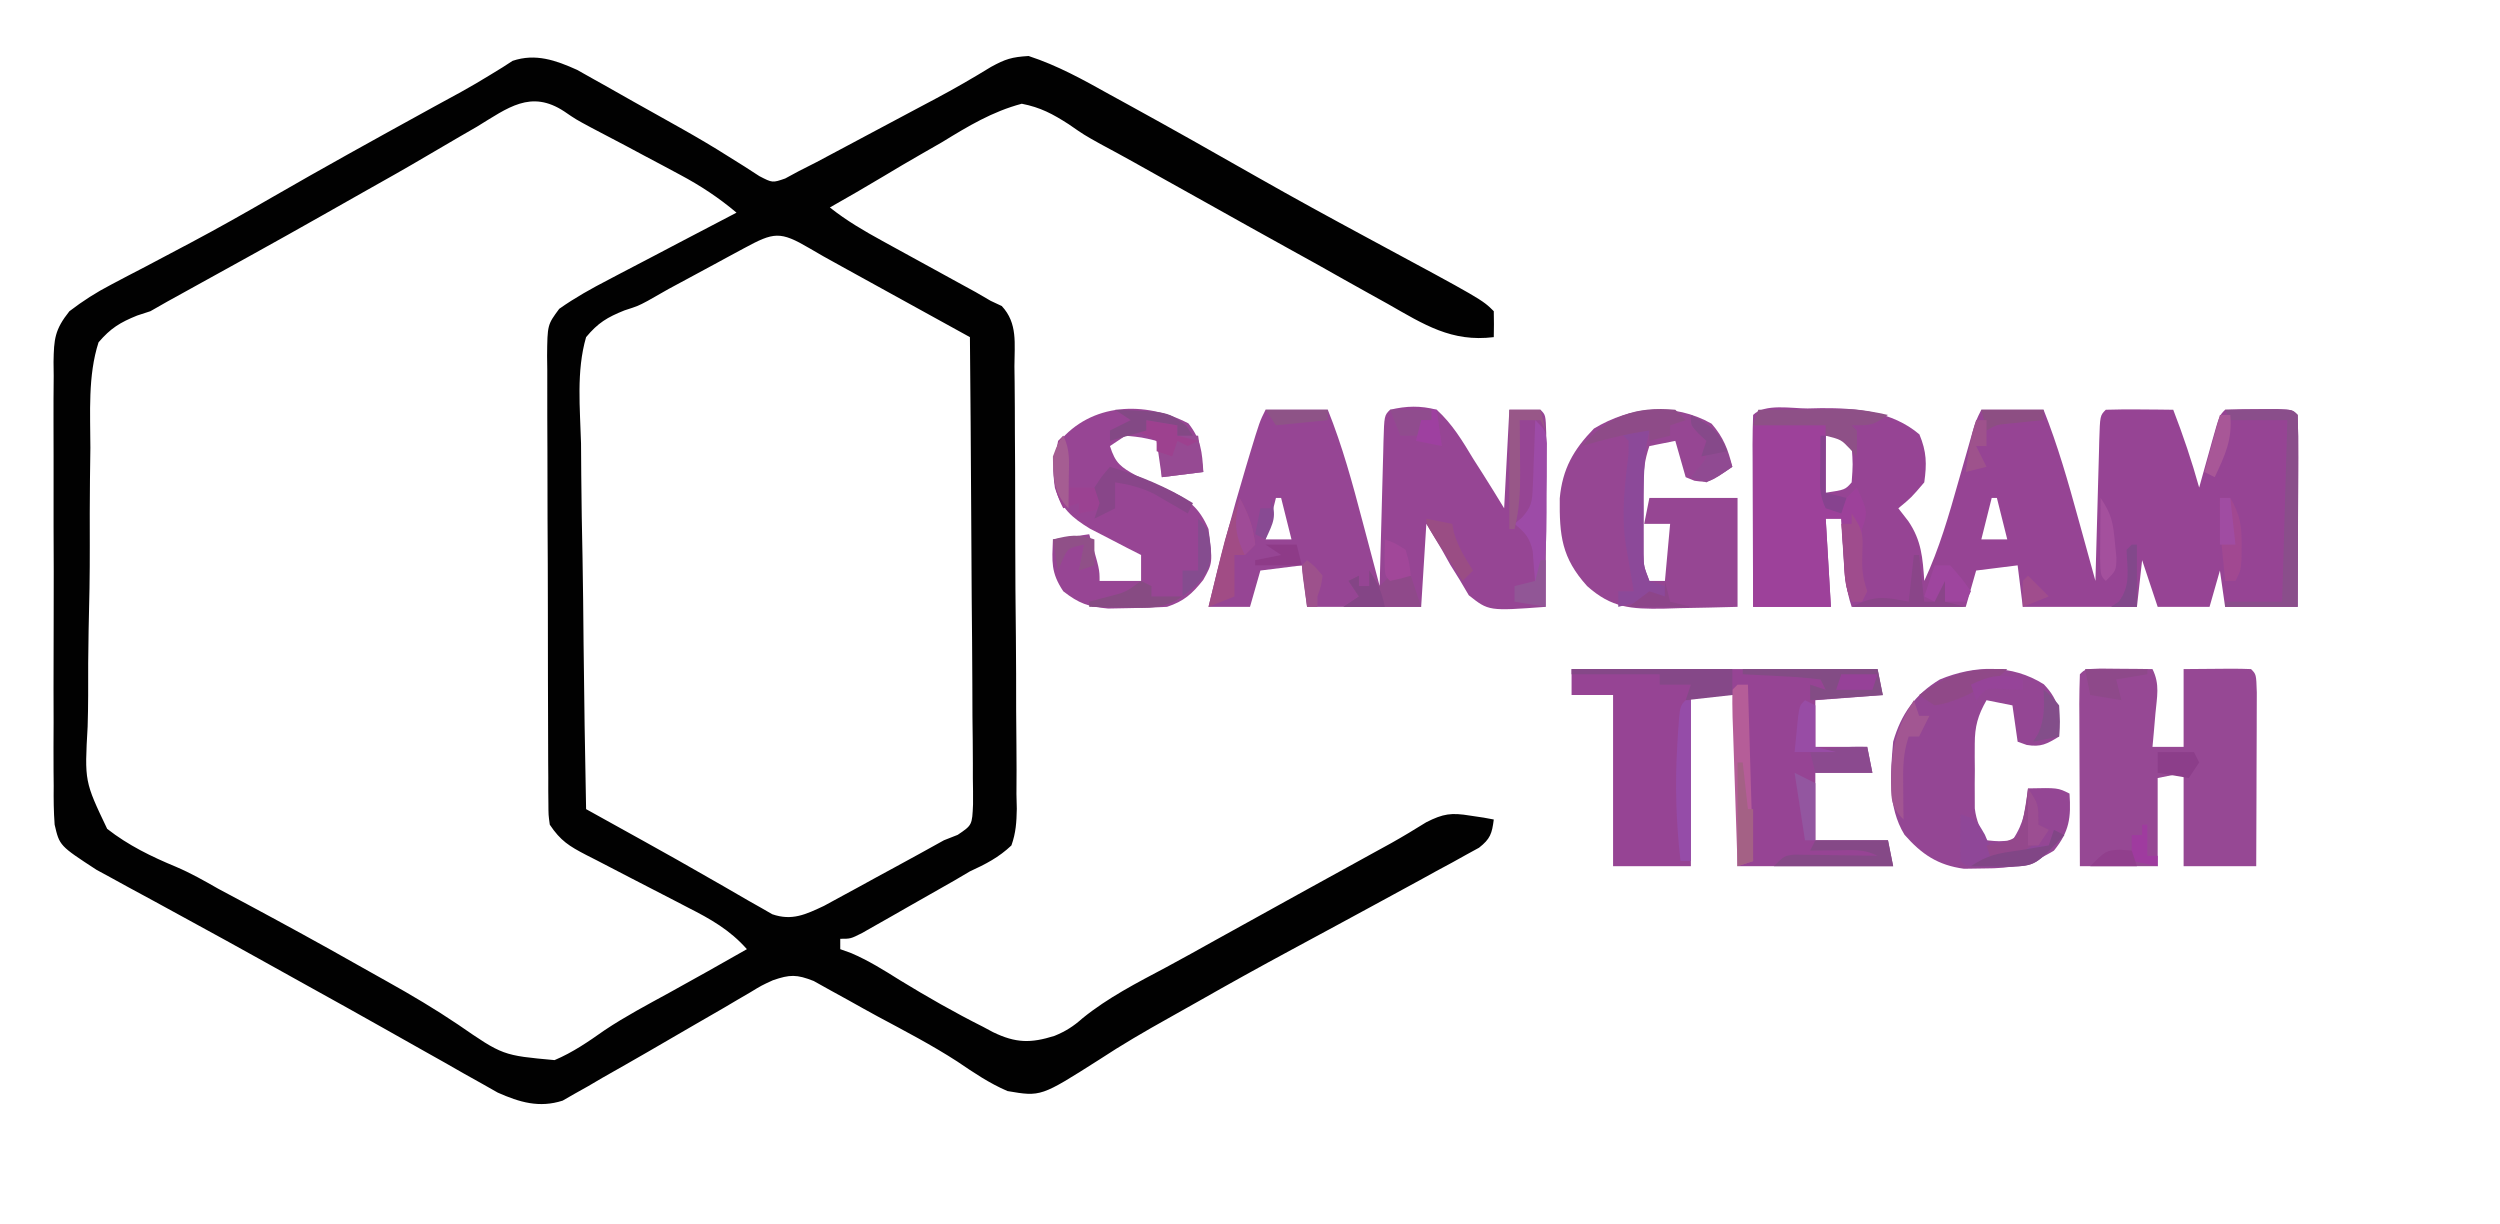 <?xml version="1.0" encoding="UTF-8"?>
<svg version="1.1" xmlns="http://www.w3.org/2000/svg" width="482" height="236">
<path d="M0 0 C1.102 0.621 2.204 1.241 3.339 1.88 C3.944 2.217 4.55 2.555 5.173 2.902 C7.095 3.976 9.008 5.064 10.921 6.154 C12.184 6.862 13.448 7.569 14.712 8.275 C15.963 8.976 17.214 9.678 18.464 10.38 C19.077 10.724 19.69 11.068 20.322 11.422 C23.312 13.112 26.259 14.841 29.158 16.684 C30.21 17.342 31.263 18 32.347 18.677 C33.73 19.573 33.73 19.573 35.141 20.487 C37.662 21.793 37.662 21.793 40.122 20.941 C41.415 20.242 41.415 20.242 42.734 19.529 C43.843 18.965 44.953 18.401 46.096 17.821 C47.367 17.147 48.637 16.47 49.906 15.791 C50.587 15.428 51.269 15.065 51.972 14.692 C53.411 13.925 54.85 13.158 56.288 12.389 C58.461 11.228 60.636 10.071 62.812 8.914 C63.513 8.54 64.215 8.166 64.937 7.781 C66.324 7.042 67.712 6.305 69.101 5.569 C72.749 3.629 76.289 1.585 79.812 -0.577 C82.587 -2.089 83.785 -2.474 87.046 -2.674 C92.643 -0.848 97.602 1.918 102.734 4.779 C103.881 5.408 105.029 6.037 106.212 6.685 C114.573 11.273 122.875 15.968 131.163 20.688 C138.198 24.689 145.295 28.567 152.421 32.404 C174.502 44.297 174.502 44.297 176.734 46.529 C176.774 48.195 176.776 49.863 176.734 51.529 C168.6 52.533 163.291 49.106 156.359 45.154 C155.189 44.503 154.019 43.854 152.849 43.206 C149.467 41.331 146.101 39.429 142.734 37.529 C141.15 36.65 139.566 35.774 137.98 34.9 C132.486 31.871 127.013 28.804 121.539 25.741 C118.575 24.084 115.609 22.429 112.643 20.775 C110.918 19.812 109.195 18.846 107.472 17.881 C105.294 16.666 103.105 15.472 100.905 14.298 C97.734 12.529 97.734 12.529 94.783 10.482 C91.677 8.491 89.362 7.244 85.734 6.529 C80.051 8.042 75.401 10.848 70.421 13.904 C69.092 14.673 67.761 15.437 66.427 16.197 C63.965 17.609 61.52 19.042 59.092 20.511 C55.666 22.569 52.21 24.557 48.734 26.529 C51.939 29.075 55.302 31.034 58.89 32.998 C59.474 33.319 60.058 33.641 60.66 33.972 C62.516 34.994 64.375 36.012 66.234 37.029 C68.683 38.369 71.131 39.713 73.577 41.06 C75.205 41.95 75.205 41.95 76.865 42.859 C77.811 43.41 78.758 43.961 79.734 44.529 C80.441 44.86 81.148 45.191 81.877 45.532 C84.977 48.866 84.323 52.767 84.315 57.153 C84.328 58.141 84.342 59.128 84.355 60.145 C84.393 63.416 84.401 66.687 84.406 69.958 C84.418 72.229 84.432 74.5 84.446 76.77 C84.47 81.533 84.477 86.296 84.475 91.06 C84.474 97.166 84.529 103.27 84.598 109.376 C84.642 114.067 84.651 118.758 84.648 123.449 C84.653 125.7 84.671 127.951 84.702 130.202 C84.741 133.351 84.729 136.496 84.705 139.646 C84.728 140.577 84.75 141.508 84.773 142.467 C84.723 145.058 84.602 147.085 83.734 149.529 C81.325 151.822 78.738 153.155 75.734 154.529 C74.748 155.11 73.762 155.691 72.746 156.29 C69.786 157.978 66.824 159.662 63.859 161.341 C62.292 162.238 62.292 162.238 60.695 163.152 C59.699 163.716 58.704 164.28 57.679 164.861 C56.777 165.374 55.875 165.886 54.945 166.415 C52.734 167.529 52.734 167.529 50.734 167.529 C50.734 168.189 50.734 168.849 50.734 169.529 C51.425 169.777 52.116 170.025 52.828 170.28 C56.174 171.718 59.152 173.571 62.222 175.505 C67.471 178.711 72.782 181.747 78.281 184.505 C78.905 184.84 79.529 185.175 80.173 185.52 C84.612 187.672 87.494 187.673 92.04 186.244 C94.152 185.384 95.715 184.396 97.413 182.873 C102.371 178.848 107.937 176.019 113.55 173.032 C116.7 171.343 119.819 169.598 122.941 167.857 C128.224 164.919 133.513 161.992 138.808 159.076 C139.465 158.713 140.123 158.351 140.8 157.978 C143.356 156.57 145.912 155.162 148.469 153.755 C150.221 152.789 151.974 151.823 153.726 150.857 C154.782 150.278 155.838 149.699 156.926 149.102 C159.232 147.81 161.471 146.456 163.714 145.06 C167.013 143.387 168.57 143.187 172.171 143.779 C173.036 143.908 173.901 144.037 174.792 144.169 C175.433 144.288 176.074 144.407 176.734 144.529 C176.391 147.227 176.07 148.266 173.89 149.97 C173.084 150.411 172.278 150.852 171.448 151.306 C170.082 152.066 170.082 152.066 168.689 152.841 C167.195 153.646 167.195 153.646 165.671 154.466 C164.641 155.035 163.61 155.603 162.548 156.189 C159.285 157.984 156.011 159.759 152.734 161.529 C150.714 162.624 148.695 163.719 146.675 164.814 C143.695 166.428 140.715 168.039 137.731 169.645 C131.725 172.883 125.761 176.183 119.833 179.561 C117.908 180.656 115.977 181.742 114.042 182.819 C109.471 185.365 105.005 187.973 100.632 190.849 C89.41 197.986 89.41 197.986 82.984 196.888 C79.498 195.397 76.43 193.315 73.302 191.19 C68.362 187.995 63.141 185.278 57.958 182.501 C56.066 181.477 54.191 180.428 52.316 179.373 C51.139 178.725 49.962 178.078 48.784 177.431 C47.739 176.848 46.694 176.266 45.618 175.665 C42.331 174.37 41.032 174.391 37.734 175.529 C35.551 176.532 35.551 176.532 33.425 177.83 C32.196 178.546 32.196 178.546 30.943 179.276 C30.07 179.793 29.196 180.309 28.296 180.841 C26.421 181.926 24.544 183.009 22.667 184.091 C19.681 185.82 16.696 187.551 13.715 189.287 C10.773 190.99 7.818 192.668 4.859 194.341 C3.951 194.875 3.043 195.408 2.107 195.958 C1.244 196.441 0.381 196.925 -0.509 197.423 C-1.26 197.855 -2.011 198.287 -2.785 198.731 C-7.295 200.181 -11.065 199.062 -15.295 197.185 C-16.301 196.615 -17.308 196.045 -18.344 195.458 C-19.491 194.817 -20.638 194.176 -21.82 193.515 C-23.052 192.811 -24.284 192.108 -25.516 191.404 C-26.809 190.676 -28.103 189.95 -29.397 189.224 C-32.058 187.731 -34.717 186.231 -37.373 184.728 C-42.094 182.057 -46.837 179.428 -51.581 176.8 C-54.891 174.967 -58.196 173.125 -61.501 171.283 C-65.618 168.991 -69.745 166.717 -73.884 164.465 C-76.373 163.109 -78.859 161.747 -81.345 160.385 C-83.093 159.43 -84.847 158.484 -86.601 157.538 C-88.195 156.663 -88.195 156.663 -89.821 155.771 C-90.754 155.264 -91.687 154.757 -92.649 154.235 C-99.791 149.579 -99.791 149.579 -100.732 145.523 C-100.918 143.018 -100.942 140.556 -100.913 138.044 C-100.922 137.096 -100.931 136.147 -100.94 135.17 C-100.962 132.039 -100.947 128.91 -100.93 125.779 C-100.934 123.601 -100.939 121.423 -100.945 119.245 C-100.952 114.682 -100.942 110.119 -100.918 105.556 C-100.89 99.708 -100.906 93.861 -100.936 88.013 C-100.954 83.516 -100.948 79.019 -100.935 74.522 C-100.932 72.366 -100.936 70.21 -100.948 68.054 C-100.961 65.04 -100.941 62.027 -100.913 59.013 C-100.923 58.123 -100.934 57.232 -100.944 56.315 C-100.868 51.9 -100.722 50.101 -97.89 46.54 C-95.277 44.537 -92.748 42.92 -89.829 41.4 C-88.78 40.846 -87.732 40.293 -86.652 39.723 C-85.535 39.143 -84.417 38.563 -83.266 37.966 C-80.897 36.715 -78.528 35.461 -76.161 34.205 C-75.569 33.892 -74.978 33.578 -74.368 33.256 C-69.166 30.496 -64.05 27.603 -58.954 24.654 C-49.14 18.988 -39.229 13.508 -29.3 8.047 C-28.708 7.721 -28.115 7.395 -27.505 7.058 C-25.793 6.119 -24.078 5.185 -22.362 4.252 C-20.436 3.18 -18.529 2.072 -16.655 0.911 C-15.893 0.443 -15.13 -0.024 -14.344 -0.506 C-13.714 -0.914 -13.084 -1.321 -12.435 -1.741 C-8.008 -3.231 -4.118 -1.855 0 0 Z M-19.329 10.966 C-20.38 11.572 -21.432 12.178 -22.515 12.803 C-24.707 14.068 -26.892 15.347 -29.069 16.639 C-32.946 18.931 -36.866 21.139 -40.795 23.341 C-43.614 24.924 -46.425 26.52 -49.235 28.119 C-53.597 30.593 -57.973 33.04 -62.36 35.47 C-62.961 35.803 -63.563 36.137 -64.182 36.48 C-67.106 38.099 -70.031 39.715 -72.957 41.329 C-74.558 42.215 -74.558 42.215 -76.192 43.119 C-77.125 43.633 -78.057 44.147 -79.018 44.677 C-80.09 45.288 -81.162 45.899 -82.266 46.529 C-83.107 46.803 -83.949 47.078 -84.815 47.361 C-88.125 48.704 -89.926 49.8 -92.266 52.529 C-94.349 58.982 -93.847 66.189 -93.841 72.888 C-93.865 74.918 -93.892 76.948 -93.92 78.979 C-93.966 83.233 -93.973 87.485 -93.955 91.739 C-93.937 97.174 -94.042 102.599 -94.181 108.032 C-94.27 112.226 -94.28 116.418 -94.269 120.613 C-94.275 122.615 -94.308 124.616 -94.369 126.617 C-94.967 137.189 -94.967 137.189 -90.6 146.334 C-86.525 149.514 -82.076 151.683 -77.32 153.656 C-74.483 154.862 -71.839 156.363 -69.165 157.892 C-67.325 158.878 -65.484 159.861 -63.641 160.841 C-56.522 164.664 -49.431 168.527 -42.404 172.517 C-40.489 173.602 -38.57 174.679 -36.646 175.748 C-31.953 178.365 -27.4 181.068 -22.942 184.072 C-14.327 190.012 -14.327 190.012 -4.344 190.919 C-0.837 189.439 2.2 187.342 5.302 185.154 C9.302 182.481 13.54 180.245 17.756 177.935 C22.777 175.183 27.754 172.355 32.734 169.529 C29.474 165.831 25.749 163.727 21.413 161.525 C20.713 161.16 20.014 160.796 19.293 160.42 C16.313 158.868 13.325 157.334 10.337 155.799 C8.151 154.672 5.969 153.536 3.788 152.4 C2.773 151.884 2.773 151.884 1.737 151.358 C-1.516 149.662 -3.19 148.643 -5.266 145.529 C-5.524 143.656 -5.524 143.656 -5.534 141.512 C-5.542 140.698 -5.551 139.883 -5.56 139.044 C-5.559 138.154 -5.558 137.264 -5.557 136.347 C-5.564 135.407 -5.57 134.467 -5.577 133.499 C-5.596 130.385 -5.6 127.271 -5.602 124.158 C-5.609 121.997 -5.615 119.836 -5.622 117.675 C-5.634 113.143 -5.638 108.611 -5.637 104.079 C-5.637 98.267 -5.664 92.456 -5.699 86.644 C-5.721 82.18 -5.725 77.717 -5.724 73.253 C-5.726 71.11 -5.735 68.967 -5.75 66.824 C-5.77 63.829 -5.764 60.835 -5.752 57.84 C-5.763 56.952 -5.775 56.064 -5.786 55.149 C-5.725 49.148 -5.725 49.148 -3.448 46.073 C-0.395 43.912 2.809 42.134 6.124 40.419 C6.829 40.048 7.533 39.676 8.259 39.293 C10.497 38.115 12.74 36.947 14.984 35.779 C16.507 34.979 18.031 34.178 19.554 33.376 C23.276 31.419 27.004 29.472 30.734 27.529 C27.276 24.62 23.823 22.342 19.839 20.216 C18.718 19.616 17.597 19.015 16.443 18.396 C15.281 17.78 14.118 17.164 12.921 16.529 C11.771 15.913 10.62 15.296 9.435 14.662 C7.201 13.468 4.958 12.29 2.708 11.128 C-0.266 9.529 -0.266 9.529 -2.484 8.01 C-8.931 3.774 -13.303 7.289 -19.329 10.966 Z M32.202 34.38 C31.081 34.985 29.959 35.59 28.804 36.212 C27.923 36.692 27.923 36.692 27.024 37.181 C25.271 38.134 23.514 39.079 21.757 40.025 C17.653 42.215 17.653 42.215 13.619 44.529 C11.734 45.529 11.734 45.529 9.131 46.372 C5.809 47.707 4.042 48.763 1.734 51.529 C-0.175 58.064 0.576 65.299 0.757 72.021 C0.776 74.053 0.79 76.084 0.8 78.116 C0.838 83.454 0.936 88.788 1.047 94.125 C1.149 99.574 1.195 105.024 1.245 110.474 C1.352 121.16 1.523 131.844 1.734 142.529 C2.248 142.814 2.762 143.099 3.291 143.393 C5.648 144.7 8.005 146.007 10.361 147.315 C11.17 147.763 11.979 148.212 12.812 148.674 C17.123 151.067 21.42 153.48 25.691 155.947 C26.512 156.415 27.334 156.884 28.181 157.367 C29.815 158.299 31.442 159.242 33.064 160.195 C33.869 160.649 34.674 161.104 35.503 161.572 C36.549 162.175 36.549 162.175 37.616 162.791 C41.418 164.115 44.08 162.836 47.609 161.178 C49.156 160.334 49.156 160.334 50.734 159.474 C51.868 158.859 53.002 158.244 54.171 157.611 C55.359 156.959 56.546 156.306 57.734 155.654 C58.921 155.009 60.108 154.364 61.296 153.72 C64.45 152.003 67.6 150.283 70.734 148.529 C71.606 148.186 72.479 147.842 73.378 147.489 C76.166 145.61 76.166 145.61 76.335 141.599 C76.349 139.919 76.336 138.239 76.301 136.559 C76.302 135.642 76.303 134.725 76.303 133.78 C76.3 130.744 76.261 127.709 76.222 124.673 C76.213 122.57 76.205 120.467 76.2 118.364 C76.181 112.825 76.132 107.287 76.077 101.748 C76.026 96.098 76.003 90.447 75.978 84.796 C75.924 73.707 75.839 62.618 75.734 51.529 C74.892 51.065 74.05 50.601 73.183 50.124 C70.031 48.387 66.879 46.65 63.728 44.913 C62.369 44.164 61.011 43.415 59.652 42.667 C57.688 41.585 55.724 40.502 53.761 39.419 C53.163 39.09 52.565 38.761 51.948 38.421 C47.163 35.781 47.163 35.781 44.81 34.397 C39.107 31.045 37.935 31.284 32.202 34.38 Z " fill="#010101" transform="translate(111.266,13.471)"/>
<path d="M0 0 C0.874 -0.021 1.748 -0.041 2.648 -0.062 C9.335 -0.102 16.282 0.52 21.562 5 C22.956 8.345 23.003 10.664 22.5 14.25 C20 17.188 20 17.188 17.5 19.25 C18.139 20.075 18.779 20.9 19.438 21.75 C21.964 25.482 22.194 28.807 22.5 33.25 C25.413 27.004 27.254 20.56 29.125 13.938 C29.741 11.774 30.358 9.611 30.977 7.449 C31.245 6.499 31.514 5.548 31.792 4.569 C32.5 2.25 32.5 2.25 33.5 0.25 C37.46 0.25 41.42 0.25 45.5 0.25 C48.237 7.121 50.232 14.122 52.188 21.25 C52.508 22.406 52.828 23.563 53.158 24.754 C53.942 27.585 54.723 30.417 55.5 33.25 C55.538 31.804 55.538 31.804 55.576 30.328 C55.67 26.763 55.77 23.198 55.872 19.633 C55.916 18.088 55.957 16.543 55.997 14.997 C56.055 12.781 56.119 10.564 56.184 8.348 C56.2 7.653 56.217 6.958 56.234 6.242 C56.386 1.364 56.386 1.364 57.5 0.25 C59.686 0.177 61.875 0.166 64.062 0.188 C65.859 0.201 65.859 0.201 67.691 0.215 C68.618 0.226 69.545 0.238 70.5 0.25 C72.415 5.213 74.07 10.12 75.5 15.25 C75.916 13.751 75.916 13.751 76.34 12.223 C76.706 10.919 77.071 9.616 77.438 8.312 C77.62 7.653 77.802 6.994 77.99 6.314 C79.387 1.363 79.387 1.363 80.5 0.25 C82.665 0.151 84.833 0.12 87 0.125 C88.186 0.122 89.372 0.12 90.594 0.117 C93.5 0.25 93.5 0.25 94.5 1.25 C94.589 3.989 94.615 6.703 94.598 9.441 C94.596 10.261 94.595 11.081 94.593 11.926 C94.588 14.555 94.575 17.184 94.562 19.812 C94.557 21.59 94.553 23.368 94.549 25.146 C94.538 29.514 94.521 33.882 94.5 38.25 C89.88 38.25 85.26 38.25 80.5 38.25 C80.005 34.785 80.005 34.785 79.5 31.25 C78.84 33.56 78.18 35.87 77.5 38.25 C74.2 38.25 70.9 38.25 67.5 38.25 C66.51 35.28 65.52 32.31 64.5 29.25 C64.17 32.22 63.84 35.19 63.5 38.25 C56.24 38.25 48.98 38.25 41.5 38.25 C41.005 34.29 41.005 34.29 40.5 30.25 C36.54 30.745 36.54 30.745 32.5 31.25 C31.84 33.56 31.18 35.87 30.5 38.25 C23.24 38.25 15.98 38.25 8.5 38.25 C7.344 34.783 7.172 31.709 6.938 28.062 C6.854 26.79 6.77 25.518 6.684 24.207 C6.623 23.231 6.562 22.255 6.5 21.25 C5.51 21.25 4.52 21.25 3.5 21.25 C3.83 26.86 4.16 32.47 4.5 38.25 C-0.45 38.25 -5.4 38.25 -10.5 38.25 C-10.525 32.999 -10.543 27.748 -10.555 22.497 C-10.56 20.709 -10.567 18.921 -10.575 17.134 C-10.588 14.569 -10.593 12.005 -10.598 9.441 C-10.603 8.637 -10.608 7.833 -10.613 7.005 C-10.613 5.086 -10.562 3.168 -10.5 1.25 C-8.242 -1.008 -3.028 0.017 0 0 Z M3.5 5.25 C3.5 8.88 3.5 12.51 3.5 16.25 C7.243 15.679 7.243 15.679 8.5 14.25 C8.75 10.792 8.75 10.792 8.5 7.25 C7.84 6.59 7.18 5.93 6.5 5.25 C5.51 5.25 4.52 5.25 3.5 5.25 Z M35.5 17.25 C34.84 19.89 34.18 22.53 33.5 25.25 C35.15 25.25 36.8 25.25 38.5 25.25 C37.84 22.61 37.18 19.97 36.5 17.25 C36.17 17.25 35.84 17.25 35.5 17.25 Z " fill="#964494" transform="translate(348.5,78.75)"/>
<path d="M0 0 C3.96 0 7.92 0 12 0 C14.823 7.019 16.763 14.189 18.688 21.5 C19.008 22.704 19.328 23.908 19.658 25.148 C20.442 28.098 21.223 31.049 22 34 C22.038 32.508 22.038 32.508 22.076 30.987 C22.17 27.31 22.27 23.633 22.372 19.956 C22.416 18.362 22.457 16.768 22.497 15.175 C22.555 12.888 22.619 10.602 22.684 8.316 C22.7 7.6 22.717 6.883 22.734 6.145 C22.886 1.114 22.886 1.114 24 0 C27.166 -0.752 29.845 -0.822 33 0 C36.015 2.749 37.971 6.02 40.062 9.5 C40.642 10.406 41.221 11.312 41.818 12.246 C43.241 14.48 44.624 16.738 46 19 C46.33 12.73 46.66 6.46 47 0 C48.98 0 50.96 0 53 0 C54 1 54 1 54.114 4.51 C54.113 6.07 54.108 7.631 54.098 9.191 C54.096 10.011 54.095 10.831 54.093 11.676 C54.088 14.305 54.075 16.934 54.062 19.562 C54.057 21.34 54.053 23.118 54.049 24.896 C54.038 29.264 54.021 33.632 54 38 C43.025 38.812 43.025 38.812 39.184 35.77 C38.607 34.794 38.031 33.818 37.438 32.812 C36.838 31.85 36.239 30.887 35.621 29.895 C35.086 28.939 34.551 27.984 34 27 C33.01 25.35 32.02 23.7 31 22 C30.67 27.28 30.34 32.56 30 38 C22.74 38 15.48 38 8 38 C7.67 35.36 7.34 32.72 7 30 C3.04 30.495 3.04 30.495 -1 31 C-1.66 33.31 -2.32 35.62 -3 38 C-5.64 38 -8.28 38 -11 38 C-8.854 28.963 -6.484 20.022 -3.812 11.125 C-3.551 10.251 -3.289 9.378 -3.019 8.478 C-1.135 2.271 -1.135 2.271 0 0 Z M2 17 C1.34 19.64 0.68 22.28 0 25 C1.65 25 3.3 25 5 25 C4.34 22.36 3.68 19.72 3 17 C2.67 17 2.34 17 2 17 Z " fill="#964594" transform="translate(244,79)"/>
<path d="M0 0 C19.667 0 39.333 0 59 0 C59.495 2.475 59.495 2.475 60 5 C53.565 5.495 53.565 5.495 47 6 C47 8.97 47 11.94 47 15 C50.3 15 53.6 15 57 15 C57.495 17.475 57.495 17.475 58 20 C54.37 20 50.74 20 47 20 C47 24.29 47 28.58 47 33 C51.62 33 56.24 33 61 33 C61.495 35.475 61.495 35.475 62 38 C52.1 38 42.2 38 32 38 C32 27.11 32 16.22 32 5 C29.03 5 26.06 5 23 5 C23 15.89 23 26.78 23 38 C18.05 38 13.1 38 8 38 C8 27.11 8 16.22 8 5 C5.36 5 2.72 5 0 5 C0 3.35 0 1.7 0 0 Z " fill="#964494" transform="translate(303,129)"/>
<path d="M0 0 C1.792 0.017 1.792 0.017 3.621 0.035 C5.417 0.049 5.417 0.049 7.25 0.062 C8.177 0.074 9.104 0.086 10.059 0.098 C11.531 3.042 10.908 5.472 10.621 8.723 C10.519 9.911 10.417 11.1 10.312 12.324 C10.229 13.239 10.145 14.155 10.059 15.098 C12.039 15.098 14.019 15.098 16.059 15.098 C16.059 10.148 16.059 5.198 16.059 0.098 C26.117 0 26.117 0 29.059 0.098 C30.059 1.098 30.059 1.098 30.172 4.608 C30.172 6.168 30.166 7.729 30.156 9.289 C30.155 10.109 30.153 10.929 30.152 11.773 C30.146 14.402 30.134 17.031 30.121 19.66 C30.116 21.438 30.112 23.216 30.107 24.994 C30.096 29.362 30.079 33.73 30.059 38.098 C25.439 38.098 20.819 38.098 16.059 38.098 C16.059 32.158 16.059 26.218 16.059 20.098 C14.409 20.428 12.759 20.758 11.059 21.098 C11.059 26.708 11.059 32.318 11.059 38.098 C6.109 38.098 1.159 38.098 -3.941 38.098 C-3.966 32.847 -3.984 27.596 -3.996 22.344 C-4.001 20.557 -4.008 18.769 -4.017 16.981 C-4.029 14.417 -4.035 11.853 -4.039 9.289 C-4.044 8.485 -4.049 7.681 -4.055 6.852 C-4.055 4.934 -4.003 3.015 -3.941 1.098 C-2.941 0.098 -2.941 0.098 0 0 Z " fill="#964894" transform="translate(404.941,128.902)"/>
<path d="M0 0 C2.299 2.659 3.153 4.923 4 8.312 C-0.431 11.389 -0.431 11.389 -3.312 11 C-3.869 10.773 -4.426 10.546 -5 10.312 C-5.66 8.002 -6.32 5.692 -7 3.312 C-8.65 3.643 -10.3 3.973 -12 4.312 C-12.947 7.152 -13.129 8.931 -13.133 11.875 C-13.134 12.754 -13.135 13.633 -13.137 14.539 C-13.133 15.454 -13.129 16.37 -13.125 17.312 C-13.129 18.228 -13.133 19.143 -13.137 20.086 C-13.135 21.405 -13.135 21.405 -13.133 22.75 C-13.132 23.553 -13.131 24.356 -13.129 25.184 C-13.08 27.501 -13.08 27.501 -12 30.312 C-11.01 30.312 -10.02 30.312 -9 30.312 C-8.67 26.683 -8.34 23.052 -8 19.312 C-9.65 19.312 -11.3 19.312 -13 19.312 C-12.67 17.663 -12.34 16.012 -12 14.312 C-6.39 14.312 -0.78 14.312 5 14.312 C5 21.242 5 28.172 5 35.312 C1.291 35.421 -2.415 35.5 -6.125 35.562 C-7.172 35.596 -8.218 35.63 -9.297 35.664 C-15.559 35.743 -19.26 35.544 -24 31.312 C-28.932 25.848 -29.351 21.556 -29.281 14.395 C-28.762 8.706 -26.622 4.978 -22.688 0.938 C-15.578 -3.361 -7.335 -4.126 0 0 Z " fill="#964693" transform="translate(330,81.688)"/>
<path d="M0 0 C2.427 3.074 2.652 5.518 2.875 9.375 C0.235 9.705 -2.405 10.035 -5.125 10.375 C-5.455 8.065 -5.785 5.755 -6.125 3.375 C-8.983 2.69 -8.983 2.69 -12.125 2.375 C-13.115 3.035 -14.105 3.695 -15.125 4.375 C-14.073 7.692 -13.086 8.397 -9.973 10.121 C-8.082 10.988 -6.177 11.817 -4.268 12.643 C-0.105 14.555 2.046 16.14 3.875 20.375 C4.704 26.902 4.704 26.902 2.855 30.188 C0.713 32.881 -0.838 34.279 -4.125 35.375 C-6.58 35.522 -9.04 35.596 -11.5 35.625 C-12.807 35.651 -14.114 35.677 -15.461 35.703 C-19.305 35.359 -21.11 34.721 -24.125 32.375 C-26.554 28.731 -26.287 26.663 -26.125 22.375 C-22.66 21.88 -22.66 21.88 -19.125 21.375 C-17.125 28.125 -17.125 28.125 -17.125 30.375 C-14.485 30.375 -11.845 30.375 -9.125 30.375 C-9.125 28.725 -9.125 27.075 -9.125 25.375 C-10.029 24.916 -10.932 24.457 -11.863 23.984 C-13.055 23.365 -14.246 22.745 -15.438 22.125 C-16.609 21.522 -17.781 20.918 -18.988 20.297 C-22.555 18.111 -24.484 16.415 -25.742 12.41 C-26.2 8.908 -26.339 6.882 -24.938 3.562 C-18.715 -3.948 -8.45 -4.394 0 0 Z " fill="#974594" transform="translate(229.125,81.625)"/>
<path d="M0 0 C3.177 3.382 3.036 5.516 2.938 10.062 C0.583 11.492 -0.543 12.149 -3.312 11.688 C-3.89 11.481 -4.468 11.275 -5.062 11.062 C-5.393 8.752 -5.723 6.442 -6.062 4.062 C-8.537 3.567 -8.537 3.567 -11.062 3.062 C-12.733 5.991 -13.318 8.106 -13.328 11.469 C-13.331 12.295 -13.333 13.121 -13.336 13.973 C-13.328 14.827 -13.32 15.682 -13.312 16.562 C-13.32 17.417 -13.328 18.272 -13.336 19.152 C-13.333 19.979 -13.331 20.805 -13.328 21.656 C-13.326 22.406 -13.324 23.155 -13.321 23.928 C-13.03 26.332 -12.255 27.971 -11.062 30.062 C-8.646 30.313 -8.646 30.313 -6.062 30.062 C-3.766 26.618 -3.522 24.124 -3.062 20.062 C2.688 19.938 2.688 19.938 4.938 21.062 C5.262 25.709 4.906 28.402 1.938 32.062 C-2.656 34.867 -6.211 35.495 -11.562 35.5 C-13.465 35.529 -13.465 35.529 -15.406 35.559 C-20.439 34.876 -23.55 32.783 -26.875 29 C-30.186 23.598 -29.582 17.167 -29.062 11.062 C-27.525 5.732 -24.857 1.961 -20.062 -0.938 C-13.37 -3.693 -6.198 -3.921 0 0 Z " fill="#944694" transform="translate(394.062,131.938)"/>
<path d="M0 0 C1.281 0.009 2.563 0.018 3.883 0.027 C4.87 0.039 5.858 0.051 6.875 0.062 C5.885 0.557 5.885 0.557 4.875 1.062 C4.821 3.354 4.782 5.646 4.75 7.938 C4.727 9.214 4.704 10.49 4.68 11.805 C4.519 15.148 4.519 15.148 6.875 17.062 C8.195 15.742 9.515 14.422 10.875 13.062 C13 17.688 13 17.688 11.875 21.062 C11.783 22.56 11.745 24.062 11.75 25.562 C11.747 26.336 11.745 27.109 11.742 27.906 C11.794 30.247 11.794 30.247 12.875 33.062 C12.545 33.722 12.215 34.383 11.875 35.062 C11.215 35.062 10.555 35.062 9.875 35.062 C8.394 32.101 8.522 29.227 8.312 25.938 C8.187 24.016 8.187 24.016 8.059 22.055 C7.998 21.067 7.937 20.08 7.875 19.062 C6.885 19.062 5.895 19.062 4.875 19.062 C5.205 24.672 5.535 30.282 5.875 36.062 C0.925 36.062 -4.025 36.062 -9.125 36.062 C-9.125 24.512 -9.125 12.963 -9.125 1.062 C-6.122 -0.439 -3.334 -0.03 0 0 Z " fill="#9D419A" transform="translate(347.125,80.938)"/>
<path d="M0 0 C2.146 -0.027 4.292 -0.046 6.438 -0.062 C7.632 -0.074 8.827 -0.086 10.059 -0.098 C13 0 13 0 14 1 C14.089 3.739 14.115 6.453 14.098 9.191 C14.096 10.011 14.095 10.831 14.093 11.676 C14.088 14.305 14.075 16.934 14.062 19.562 C14.057 21.34 14.053 23.118 14.049 24.896 C14.038 29.264 14.021 33.632 14 38 C9.38 38 4.76 38 0 38 C0 37.67 0 37.34 0 37 C3.63 37 7.26 37 11 37 C11.33 25.45 11.66 13.9 12 2 C8.37 2 4.74 2 1 2 C0.67 1.34 0.34 0.68 0 0 Z " fill="#8A4E8B" transform="translate(429,79)"/>
<path d="M0 0 C-0.162 0.78 -0.325 1.56 -0.492 2.363 C-1.139 6.994 -1.145 11.518 -1.125 16.188 C-1.129 17.089 -1.133 17.991 -1.137 18.92 C-1.135 19.786 -1.134 20.651 -1.133 21.543 C-1.132 22.327 -1.131 23.111 -1.129 23.919 C-1.077 26.196 -1.077 26.196 0 29 C0.99 29.33 1.98 29.66 3 30 C3 30.66 3 31.32 3 32 C2.257 32.144 1.515 32.289 0.75 32.438 C-1.52 32.902 -3.758 33.419 -6 34 C-6 33.01 -6 32.02 -6 31 C-5.01 31 -4.02 31 -3 31 C-3.144 30.169 -3.289 29.337 -3.438 28.48 C-3.623 27.394 -3.809 26.307 -4 25.188 C-4.186 24.109 -4.371 23.03 -4.562 21.918 C-5.444 16.036 -4.724 10.359 -4.023 4.496 C-4.016 3.672 -4.008 2.849 -4 2 C-4.66 1.34 -5.32 0.68 -6 0 C-3.509 -1.245 -2.589 -0.777 0 0 Z " fill="#8C4999" transform="translate(318,83)"/>
<path d="M0 0 C0.66 0 1.32 0 2 0 C2.33 11.22 2.66 22.44 3 34 C1.515 34.495 1.515 34.495 0 35 C-0.167 30.176 -0.328 25.353 -0.482 20.529 C-0.536 18.886 -0.591 17.244 -0.648 15.602 C-0.73 13.246 -0.805 10.891 -0.879 8.535 C-0.906 7.797 -0.933 7.058 -0.961 6.297 C-1.013 4.532 -1.012 2.766 -1 1 C-0.67 0.67 -0.34 0.34 0 0 Z " fill="#B55D98" transform="translate(335,132)"/>
<path d="M0 0 C2.97 0.495 2.97 0.495 6 1 C6 1.66 6 2.32 6 3 C7.32 3 8.64 3 10 3 C10.33 5.31 10.66 7.62 11 10 C8.36 10.33 5.72 10.66 3 11 C2.876 9.329 2.876 9.329 2.75 7.625 C2.421 3.942 2.421 3.942 -0.062 2.562 C-0.702 2.377 -1.341 2.191 -2 2 C-1.34 2 -0.68 2 0 2 C0 1.34 0 0.68 0 0 Z " fill="#964A93" transform="translate(221,81)"/>
<path d="M0 0 C8.58 0 17.16 0 26 0 C26.33 1.65 26.66 3.3 27 5 C22.38 5.33 17.76 5.66 13 6 C13 5.01 13 4.02 13 3 C13.99 3.33 14.98 3.66 16 4 C15.67 3.34 15.34 2.68 15 2 C12.451 1.688 9.996 1.487 7.438 1.375 C6.727 1.336 6.016 1.298 5.283 1.258 C3.523 1.163 1.761 1.081 0 1 C0 0.67 0 0.34 0 0 Z " fill="#834C85" transform="translate(336,129)"/>
<path d="M0 0 C3 1 3 1 4.688 3.938 C6 7 6 7 6 9 C7.072 8.505 8.145 8.01 9.25 7.5 C12.254 6.113 13.459 6 17 6 C17.33 5.01 17.66 4.02 18 3 C18.66 3.33 19.32 3.66 20 4 C14.422 9.879 14.422 9.879 9.336 10.133 C8.359 10.13 7.382 10.128 6.375 10.125 C5.393 10.128 4.41 10.13 3.398 10.133 C1 10 1 10 0 9 C-0.072 7.481 -0.084 5.958 -0.062 4.438 C-0.053 3.611 -0.044 2.785 -0.035 1.934 C-0.024 1.296 -0.012 0.657 0 0 Z " fill="#8F4798" transform="translate(378,157)"/>
<path d="M0 0 C10.23 0 20.46 0 31 0 C31 1.65 31 3.3 31 5 C26.545 5.495 26.545 5.495 22 6 C22.33 5.01 22.66 4.02 23 3 C21.02 3 19.04 3 17 3 C17 2.34 17 1.68 17 1 C11.39 1 5.78 1 0 1 C0 0.67 0 0.34 0 0 Z " fill="#854888" transform="translate(303,129)"/>
<path d="M0 0 C3.229 -0.029 6.458 -0.047 9.688 -0.062 C10.6 -0.071 11.512 -0.079 12.451 -0.088 C13.337 -0.091 14.224 -0.094 15.137 -0.098 C15.948 -0.103 16.76 -0.108 17.596 -0.114 C20.149 0.007 22.51 0.44 25 1 C22 3 22 3 18 3 C18.33 3.33 18.66 3.66 19 4 C19.041 5.666 19.043 7.334 19 9 C18.567 8.526 18.134 8.051 17.688 7.562 C15.977 5.763 15.977 5.763 13 5 C13 4.34 13 3.68 13 3 C8.38 3 3.76 3 -1 3 C-0.67 2.01 -0.34 1.02 0 0 Z " fill="#8E5087" transform="translate(339,79)"/>
<path d="M0 0 C2 2 2 2 2.243 4.443 C2.239 5.448 2.235 6.453 2.23 7.488 C2.229 8.587 2.227 9.686 2.225 10.818 C2.212 11.971 2.2 13.124 2.188 14.312 C2.187 15.454 2.186 16.595 2.186 17.771 C2.16 22.663 2.098 27.216 1 32 C0.67 32 0.34 32 0 32 C-0.037 31.385 -0.075 30.77 -0.113 30.137 C-0.179 29.328 -0.245 28.52 -0.312 27.688 C-0.371 26.887 -0.429 26.086 -0.488 25.262 C-1.082 22.637 -1.958 21.692 -4 20 C-3.516 19.588 -3.031 19.175 -2.532 18.751 C-0.708 16.667 -0.591 15.715 -0.488 12.988 C-0.435 11.852 -0.435 11.852 -0.381 10.693 C-0.358 9.908 -0.336 9.122 -0.312 8.312 C-0.278 7.515 -0.244 6.718 -0.209 5.896 C-0.127 3.931 -0.062 1.966 0 0 Z " fill="#9D4BA7" transform="translate(296,81)"/>
<path d="M0 0 C0.33 0 0.66 0 1 0 C1 10.23 1 20.46 1 31 C0.34 31 -0.32 31 -1 31 C-1.848 23.501 -2.071 16.273 -1.625 8.75 C-1.582 7.999 -1.539 7.248 -1.494 6.475 C-1.134 1.134 -1.134 1.134 0 0 Z " fill="#954CA8" transform="translate(325,135)"/>
<path d="M0 0 C1.643 2.957 2.644 5.62 3 9 C2.34 9.66 1.68 10.32 1 11 C0.34 11 -0.32 11 -1 11 C-1 13.64 -1 16.28 -1 19 C-2.65 19.66 -4.3 20.32 -6 21 C-5.379 18.436 -4.754 15.874 -4.125 13.312 C-3.951 12.591 -3.777 11.87 -3.598 11.127 C-2.649 7.28 -1.595 3.643 0 0 Z " fill="#A14C85" transform="translate(239,96)"/>
<path d="M0 0 C4.62 0 9.24 0 14 0 C14.33 1.65 14.66 3.3 15 5 C7.41 5 -0.18 5 -8 5 C-6 3 -6 3 -4.121 2.773 C-3.377 2.783 -2.633 2.794 -1.867 2.805 C-0.659 2.814 -0.659 2.814 0.574 2.824 C1.837 2.849 1.837 2.849 3.125 2.875 C4.399 2.889 4.399 2.889 5.699 2.902 C7.8 2.926 9.9 2.962 12 3 C9.355 1.678 7.322 1.903 4.375 1.938 C2.871 1.951 2.871 1.951 1.336 1.965 C0.18 1.982 0.18 1.982 -1 2 C-0.67 1.34 -0.34 0.68 0 0 Z " fill="#854987" transform="translate(350,162)"/>
<path d="M0 0 C0.66 0.99 1.32 1.98 2 3 C2.66 2.34 3.32 1.68 4 1 C5.32 1 6.64 1 8 1 C8.66 2.98 9.32 4.96 10 7 C5.05 7 0.1 7 -5 7 C-4.01 6.34 -3.02 5.68 -2 5 C-2.66 4.01 -3.32 3.02 -4 2 C-3.34 1.67 -2.68 1.34 -2 1 C-2 1.66 -2 2.32 -2 3 C-1.34 3 -0.68 3 0 3 C0 2.01 0 1.02 0 0 Z " fill="#8F498A" transform="translate(264,110)"/>
<path d="M0 0 C0.66 0.66 1.32 1.32 2 2 C1.01 2.33 0.02 2.66 -1 3 C-1 3.66 -1 4.32 -1 5 C-2.32 5.33 -3.64 5.66 -5 6 C-5 5.34 -5 4.68 -5 4 C-9.485 4.656 -13.669 5.701 -18 7 C-12.972 1.211 -7.65 -0.712 0 0 Z " fill="#8E4B88" transform="translate(323,79)"/>
<path d="M0 0 C0.33 1.65 0.66 3.3 1 5 C-2.63 5 -6.26 5 -10 5 C-10.33 3.68 -10.66 2.36 -11 1 C-7.266 0.121 -3.832 -0.089 0 0 Z " fill="#8B4A8F" transform="translate(360,144)"/>
<path d="M0 0 C1.98 0 3.96 0 6 0 C6.33 1.32 6.66 2.64 7 4 C6.67 3.34 6.34 2.68 6 2 C4.68 2 3.36 2 2 2 C2.012 3.097 2.023 4.194 2.035 5.324 C2.045 6.779 2.054 8.233 2.062 9.688 C2.071 10.409 2.079 11.13 2.088 11.873 C2.105 15.716 1.935 19.266 1 23 C0.67 23 0.34 23 0 23 C0 15.41 0 7.82 0 0 Z " fill="#985788" transform="translate(291,79)"/>
<path d="M0 0 C1.607 3.215 1.057 6.436 1 10 C2.65 10 4.3 10 6 10 C6.66 11.32 7.32 12.64 8 14 C6.35 14.33 4.7 14.66 3 15 C3 14.34 3 13.68 3 13 C2.01 13.33 1.02 13.66 0 14 C-2.491 9.311 -1.927 6.058 -1 1 C-0.67 0.67 -0.34 0.34 0 0 Z " fill="#9B4292" transform="translate(205,84)"/>
<path d="M0 0 C5.813 1.74 10.832 3.811 16 7 C15.67 7.66 15.34 8.32 15 9 C14.408 8.651 13.817 8.301 13.207 7.941 C12.417 7.486 11.627 7.031 10.812 6.562 C10.035 6.11 9.258 5.658 8.457 5.191 C5.951 3.976 3.742 3.424 1 3 C1 4.65 1 6.3 1 8 C-0.98 8.99 -0.98 8.99 -3 10 C-2.67 9.01 -2.34 8.02 -2 7 C-2.33 6.01 -2.66 5.02 -3 4 C-1.562 1.812 -1.562 1.812 0 0 Z " fill="#884689" transform="translate(214,90)"/>
<path d="M0 0 C0.33 0 0.66 0 1 0 C1.33 2.97 1.66 5.94 2 9 C2.66 9 3.32 9 4 9 C4 7.68 4 6.36 4 5 C4.66 5 5.32 5 6 5 C6 6.32 6 7.64 6 9 C7.32 9.33 8.64 9.66 10 10 C2.74 10 -4.52 10 -12 10 C-7.468 7.734 -5.822 8.073 -1 9 C-0.67 6.03 -0.34 3.06 0 0 Z " fill="#8A4589" transform="translate(369,107)"/>
<path d="M0 0 C0.33 0.99 0.66 1.98 1 3 C1.66 3 2.32 3 3 3 C2.34 4.32 1.68 5.64 1 7 C0.34 7 -0.32 7 -1 7 C-2.141 10.422 -2.098 13.087 -2.062 16.688 C-2.053 17.867 -2.044 19.046 -2.035 20.262 C-2.024 21.165 -2.012 22.069 -2 23 C-4.724 20.276 -4.331 18.678 -4.375 14.875 C-4.307 8.789 -3.212 5.119 0 0 Z " fill="#A25692" transform="translate(369,135)"/>
<path d="M0 0 C-1.95 1.95 -3.434 2.851 -5.875 4.062 C-6.553 4.404 -7.231 4.746 -7.93 5.098 C-9.999 6 -11.759 6.705 -14 7 C-14.99 6.34 -15.98 5.68 -17 5 C-11.085 0.736 -7.196 -0.167 0 0 Z " fill="#904988" transform="translate(387,129)"/>
<path d="M0 0 C0.66 0 1.32 0 2 0 C3.861 3.163 4.247 5.472 4.188 9.125 C4.181 9.994 4.175 10.863 4.168 11.758 C4 14 4 14 3 16 C2.34 16 1.68 16 1 16 C0.83 14.271 0.664 12.542 0.5 10.812 C0.407 9.85 0.314 8.887 0.219 7.895 C0.019 5.248 -0.039 2.652 0 0 Z " fill="#A14891" transform="translate(428,96)"/>
<path d="M0 0 C2 3 2 3 2 7 C2.66 7.33 3.32 7.66 4 8 C0.778 11.867 -2.149 12.881 -7 14 C-7.33 13.01 -7.66 12.02 -8 11 C-7.051 10.856 -6.103 10.711 -5.125 10.562 C-1.871 9.37 -1.871 9.37 -1.156 6.863 C-0.668 4.578 -0.277 2.32 0 0 Z " fill="#94488C" transform="translate(391,152)"/>
<path d="M0 0 C3.602 1.655 5.297 3.089 6.812 6.688 C7.204 7.781 7.596 8.874 8 10 C5.688 11.562 5.688 11.562 3 13 C2.01 12.67 1.02 12.34 0 12 C0.743 11.103 0.743 11.103 1.5 10.188 C3.283 8.03 3.283 8.03 3 5 C2.021 3.98 1.021 2.979 0 2 C0 1.34 0 0.68 0 0 Z " fill="#904A92" transform="translate(326,80)"/>
<path d="M0 0 C2.129 3.194 2.214 3.872 2.062 7.5 C1.948 10.483 2.035 12.106 3 15 C2.67 15.66 2.34 16.32 2 17 C1.34 17 0.68 17 0 17 C-1.416 14.167 -1.346 11.525 -1.562 8.375 C-1.646 7.186 -1.73 5.998 -1.816 4.773 C-1.877 3.858 -1.938 2.943 -2 2 C-1.34 2 -0.68 2 0 2 C0 1.34 0 0.68 0 0 Z " fill="#9F4C8D" transform="translate(357,99)"/>
<path d="M0 0 C2.97 0.495 2.97 0.495 6 1 C6 1.66 6 2.32 6 3 C7.32 3.33 8.64 3.66 10 4 C9.01 4.495 9.01 4.495 8 5 C7.34 4.67 6.68 4.34 6 4 C5.67 4.99 5.34 5.98 5 7 C4.01 6.67 3.02 6.34 2 6 C2 5.34 2 4.68 2 4 C0.68 3.34 -0.64 2.68 -2 2 C-1.34 2 -0.68 2 0 2 C0 1.34 0 0.68 0 0 Z " fill="#9D418F" transform="translate(221,81)"/>
<path d="M0 0 C0.33 0 0.66 0 1 0 C1.33 2.97 1.66 5.94 2 9 C2.33 9 2.66 9 3 9 C3 12.3 3 15.6 3 19 C2.01 19.33 1.02 19.66 0 20 C0 13.4 0 6.8 0 0 Z " fill="#A46185" transform="translate(335,147)"/>
<path d="M0 0 C0.66 0.33 1.32 0.66 2 1 C-3.603 6.906 -3.603 6.906 -8.48 7.098 C-9.374 7.086 -10.267 7.074 -11.188 7.062 C-12.539 7.049 -12.539 7.049 -13.918 7.035 C-14.605 7.024 -15.292 7.012 -16 7 C-12.732 4.822 -10.838 4.527 -7 4 C-5.329 3.722 -5.329 3.722 -3.625 3.438 C-2.759 3.293 -1.893 3.149 -1 3 C-0.67 2.01 -0.34 1.02 0 0 Z " fill="#814686" transform="translate(396,160)"/>
<path d="M0 0 C0.99 0 1.98 0 3 0 C5.188 2.5 5.188 2.5 7 5 C6.67 5.66 6.34 6.32 6 7 C4.68 7 3.36 7 2 7 C2 5.68 2 4.36 2 3 C1.34 4.32 0.68 5.64 0 7 C-0.66 6.67 -1.32 6.34 -2 6 C-1.34 4.02 -0.68 2.04 0 0 Z " fill="#9E459E" transform="translate(373,109)"/>
<path d="M0 0 C0.66 0.33 1.32 0.66 2 1 C2 3.64 2 6.28 2 9 C3.32 9.33 4.64 9.66 6 10 C3.36 10 0.72 10 -2 10 C-1.86 8.52 -1.712 7.041 -1.562 5.562 C-1.481 4.739 -1.4 3.915 -1.316 3.066 C-1 1 -1 1 0 0 Z " fill="#984CA5" transform="translate(348,135)"/>
<path d="M0 0 C3.96 0 7.92 0 12 0 C12 0.33 12 0.66 12 1 C10.02 1.33 8.04 1.66 6 2 C6.33 3.32 6.66 4.64 7 6 C4.03 5.505 4.03 5.505 1 5 C0.67 3.35 0.34 1.7 0 0 Z " fill="#8E498A" transform="translate(402,129)"/>
<path d="M0 0 C0.66 0.33 1.32 0.66 2 1 C2 1.66 2 2.32 2 3 C3.98 3 5.96 3 8 3 C4.319 5.454 1.556 5.228 -2.688 5.125 C-3.74 5.111 -3.74 5.111 -4.814 5.098 C-6.543 5.074 -8.272 5.038 -10 5 C-10 4.67 -10 4.34 -10 4 C-8.907 3.711 -7.814 3.422 -6.688 3.125 C-2.96 2.181 -2.96 2.181 0 0 Z " fill="#874B83" transform="translate(220,112)"/>
<path d="M0 0 C2 2 2 2 2.438 5.812 C2.377 9.484 2.032 9.962 -0.5 13 C-1.325 13.66 -2.15 14.32 -3 15 C-3 13.35 -3 11.7 -3 10 C-2.01 10 -1.02 10 0 10 C0 6.7 0 3.4 0 0 Z " fill="#854C8F" transform="translate(231,100)"/>
<path d="M0 0 C10.153 0.35 10.153 0.35 13.688 3.062 C14.121 3.702 14.554 4.341 15 5 C14.01 5 13.02 5 12 5 C12 4.34 12 3.68 12 3 C9.03 2.505 9.03 2.505 6 2 C6 2.66 6 3.32 6 4 C3.69 4.66 1.38 5.32 -1 6 C-1 5.34 -1 4.68 -1 4 C0.32 3.34 1.64 2.68 3 2 C2.01 1.34 1.02 0.68 0 0 Z " fill="#834985" transform="translate(215,79)"/>
<path d="M0 0 C1.98 0.99 1.98 0.99 4 2 C4 5.63 4 9.26 4 13 C3.34 13 2.68 13 2 13 C1.34 8.71 0.68 4.42 0 0 Z " fill="#9356A0" transform="translate(346,149)"/>
<path d="M0 0 C2.31 0 4.62 0 7 0 C7.33 0.66 7.66 1.32 8 2 C7.01 3.485 7.01 3.485 6 5 C3.03 4.505 3.03 4.505 0 4 C0 2.68 0 1.36 0 0 Z " fill="#8C3E8A" transform="translate(416,145)"/>
<path d="M0 0 C2.475 0.495 2.475 0.495 5 1 C5.103 1.557 5.206 2.114 5.312 2.688 C6.131 5.442 7.459 7.587 9 10 C8.34 10.66 7.68 11.32 7 12 C5.831 10.189 4.665 8.376 3.5 6.562 C2.85 5.553 2.201 4.544 1.531 3.504 C0 1 0 1 0 0 Z " fill="#9A4D84" transform="translate(275,100)"/>
<path d="M0 0 C2.149 3.223 2.408 4.783 2.75 8.562 C2.848 9.533 2.946 10.504 3.047 11.504 C3 14 3 14 1 16 C0 15 0 15 -0.098 11.621 C-0.091 10.227 -0.079 8.832 -0.062 7.438 C-0.058 6.727 -0.053 6.016 -0.049 5.283 C-0.037 3.522 -0.019 1.761 0 0 Z " fill="#A4509D" transform="translate(405,96)"/>
<path d="M0 0 C2.64 0 5.28 0 8 0 C8 0.66 8 1.32 8 2 C7.34 2 6.68 2 6 2 C6.33 2.99 6.66 3.98 7 5 C5.35 5 3.7 5 2 5 C1.34 3.35 0.68 1.7 0 0 Z " fill="#904C8E" transform="translate(268,79)"/>
<path d="M0 0 C0 1.65 0 3.3 0 5 C-0.99 5.33 -1.98 5.66 -3 6 C-2.67 4.35 -2.34 2.7 -2 1 C-5.113 1.669 -5.113 1.669 -6.188 4.062 C-6.456 4.702 -6.724 5.341 -7 6 C-7.33 4.02 -7.66 2.04 -8 0 C-4.713 -0.8 -3.29 -1.097 0 0 Z " fill="#905088" transform="translate(211,104)"/>
<path d="M0 0 C3.96 0 7.92 0 12 0 C12 0.66 12 1.32 12 2 C11.06 2.091 11.06 2.091 10.102 2.184 C9.284 2.267 8.467 2.351 7.625 2.438 C6.813 2.519 6.001 2.6 5.164 2.684 C2.957 2.891 2.957 2.891 1 4 C0.67 2.68 0.34 1.36 0 0 Z " fill="#8D4E83" transform="translate(382,79)"/>
<path d="M0 0 C1.938 0.688 1.938 0.688 4 2 C4.75 4.625 4.75 4.625 5 7 C3.062 7.562 3.062 7.562 1 8 C0 7 0 7 -0.062 3.438 C-0.042 2.303 -0.021 1.169 0 0 Z " fill="#A14799" transform="translate(267,104)"/>
<path d="M0 0 C1.746 2.619 2.387 4.038 3 7 C0.36 7 -2.28 7 -5 7 C-4.01 6.34 -3.02 5.68 -2 5 C-2.66 4.01 -3.32 3.02 -4 2 C-3.34 1.67 -2.68 1.34 -2 1 C-2 1.66 -2 2.32 -2 3 C-1.34 3 -0.68 3 0 3 C0 2.01 0 1.02 0 0 Z " fill="#844586" transform="translate(264,110)"/>
<path d="M0 0 C0.33 0 0.66 0 1 0 C1 2.97 1 5.94 1 9 C-1.97 8.505 -1.97 8.505 -5 8 C-5 7.01 -5 6.02 -5 5 C-3.68 4.67 -2.36 4.34 -1 4 C-0.67 2.68 -0.34 1.36 0 0 Z " fill="#915696" transform="translate(297,108)"/>
<path d="M0 0 C3.96 0 7.92 0 12 0 C12 0.66 12 1.32 12 2 C8.7 2.33 5.4 2.66 2 3 C1.34 2.01 0.68 1.02 0 0 Z " fill="#8E5387" transform="translate(244,79)"/>
<path d="M0 0 C0.33 0 0.66 0 1 0 C1 1.98 1 3.96 1 6 C1.66 6 2.32 6 3 6 C3 6.66 3 7.32 3 8 C1.35 7.67 -0.3 7.34 -2 7 C-2 5.35 -2 3.7 -2 2 C-1.34 2 -0.68 2 0 2 C0 1.34 0 0.68 0 0 Z " fill="#9F3B9F" transform="translate(413,159)"/>
<path d="M0 0 C0.33 0 0.66 0 1 0 C1 3.63 1 7.26 1 11 C2.98 11.495 2.98 11.495 5 12 C4.67 12.99 4.34 13.98 4 15 C3.01 14.67 2.02 14.34 1 14 C-0.382 11.235 -0.095 8.954 -0.062 5.875 C-0.053 4.779 -0.044 3.684 -0.035 2.555 C-0.024 1.712 -0.012 0.869 0 0 Z " fill="#87438F" transform="translate(351,84)"/>
<path d="M0 0 C2 3 2 3 2 7 C2.66 7.33 3.32 7.66 4 8 C3.01 9.485 3.01 9.485 2 11 C1.34 11 0.68 11 0 11 C0 7.37 0 3.74 0 0 Z " fill="#9C4E92" transform="translate(391,152)"/>
<path d="M0 0 C2.31 0 4.62 0 7 0 C6.67 0.99 6.34 1.98 6 3 C3.69 3 1.38 3 -1 3 C-0.67 2.01 -0.34 1.02 0 0 Z " fill="#964198" transform="translate(355,130)"/>
<path d="M0 0 C0 0.66 0 1.32 0 2 C-1.114 1.959 -2.228 1.917 -3.375 1.875 C-7.044 1.589 -7.044 1.589 -9 4 C-9.33 3.01 -9.66 2.02 -10 1 C-6.218 -0.837 -4.054 -1.158 0 0 Z " fill="#964499" transform="translate(390,131)"/>
<path d="M0 0 C0.33 1.32 0.66 2.64 1 4 C2.32 4.33 3.64 4.66 5 5 C1.04 5 -2.92 5 -7 5 C-5.68 4.01 -4.36 3.02 -3 2 C-2.01 2.33 -1.02 2.66 0 3 C0 2.01 0 1.02 0 0 Z " fill="#8D4589" transform="translate(321,112)"/>
<path d="M0 0 C1.643 2.957 2.644 5.62 3 9 C2.34 9.66 1.68 10.32 1 11 C-1.037 6.926 -1.026 4.411 0 0 Z " fill="#9F4B97" transform="translate(239,96)"/>
<path d="M0 0 C0.66 0 1.32 0 2 0 C2.33 2.97 2.66 5.94 3 9 C2.01 9 1.02 9 0 9 C0 6.03 0 3.06 0 0 Z " fill="#A04CA2" transform="translate(428,96)"/>
<path d="M0 0 C1.382 2.765 1.095 5.046 1.062 8.125 C1.053 9.221 1.044 10.316 1.035 11.445 C1.024 12.288 1.012 13.131 1 14 C-1.863 11.137 -1.962 7.896 -2 4 C-1.062 1.5 -1.062 1.5 0 0 Z " fill="#A55D92" transform="translate(205,84)"/>
<path d="M0 0 C0.66 0 1.32 0 2 0 C2 1.65 2 3.3 2 5 C1.34 5 0.68 5 0 5 C0.66 6.32 1.32 7.64 2 9 C0.68 9.33 -0.64 9.66 -2 10 C-1.542 6.531 -1.109 3.326 0 0 Z " fill="#9E528C" transform="translate(381,81)"/>
<path d="M0 0 C1.5 1.125 1.5 1.125 3 3 C3.188 6.188 3.188 6.188 3 9 C1.35 9.33 -0.3 9.66 -2 10 C-1.67 9.464 -1.34 8.928 -1 8.375 C0.227 5.461 0.142 3.131 0 0 Z " fill="#834E8A" transform="translate(394,133)"/>
<path d="M0 0 C3.571 1.879 5.547 3.171 7 7 C5.35 7.33 3.7 7.66 2 8 C2.33 7.01 2.66 6.02 3 5 C2.257 4.319 2.257 4.319 1.5 3.625 C0 2 0 2 0 0 Z " fill="#86498A" transform="translate(326,80)"/>
<path d="M0 0 C0.66 0 1.32 0 2 0 C2.432 4.752 0.985 7.782 -1 12 C-1.66 11.67 -2.32 11.34 -3 11 C-2.01 7.37 -1.02 3.74 0 0 Z " fill="#A85797" transform="translate(428,80)"/>
<path d="M0 0 C0.33 0 0.66 0 1 0 C1 3.96 1 7.92 1 12 C-0.65 12 -2.3 12 -4 12 C-3.505 11.67 -3.01 11.34 -2.5 11 C-0.135 7.846 -0.875 4.881 -1 1 C-0.67 0.67 -0.34 0.34 0 0 Z " fill="#82488B" transform="translate(411,105)"/>
<path d="M0 0 C1.98 0 3.96 0 6 0 C6.33 1.32 6.66 2.64 7 4 C4.03 4 1.06 4 -2 4 C-2 3.67 -2 3.34 -2 3 C-0.35 2.67 1.3 2.34 3 2 C2.01 1.34 1.02 0.68 0 0 Z " fill="#8E3B88" transform="translate(244,105)"/>
<path d="M0 0 C1.562 1.25 1.562 1.25 3 3 C2.688 5.062 2.688 5.062 2 7 C2 7.66 2 8.32 2 9 C1.34 9 0.68 9 0 9 C-0.879 2.848 -0.879 2.848 -1 1 C-0.67 0.67 -0.34 0.34 0 0 Z " fill="#9D518C" transform="translate(252,108)"/>
<path d="M0 0 C0.763 0.062 1.526 0.124 2.312 0.188 C2.643 1.177 2.973 2.167 3.312 3.188 C0.343 3.188 -2.627 3.188 -5.688 3.188 C-2.688 0.188 -2.688 0.188 0 0 Z " fill="#913F8D" transform="translate(408.688,163.812)"/>
<path d="M0 0 C1.32 1.32 2.64 2.64 4 4 C2.35 4.66 0.7 5.32 -1 6 C-1.043 4.334 -1.041 2.666 -1 1 C-0.67 0.67 -0.34 0.34 0 0 Z " fill="#A04D8D" transform="translate(391,111)"/>
<path d="M0 0 C1.208 3.623 0.543 4.641 -1 8 C-1.66 7.67 -2.32 7.34 -3 7 C-2.67 5.35 -2.34 3.7 -2 2 C-1.34 2 -0.68 2 0 2 C0 1.34 0 0.68 0 0 Z " fill="#884A93" transform="translate(245,96)"/>
<path d="M0 0 C0.33 0 0.66 0 1 0 C1.33 2.31 1.66 4.62 2 7 C0.35 6.67 -1.3 6.34 -3 6 C-2.67 4.68 -2.34 3.36 -2 2 C-1.34 2 -0.68 2 0 2 C0 1.34 0 0.68 0 0 Z " fill="#9E40A0" transform="translate(276,79)"/>
</svg>
